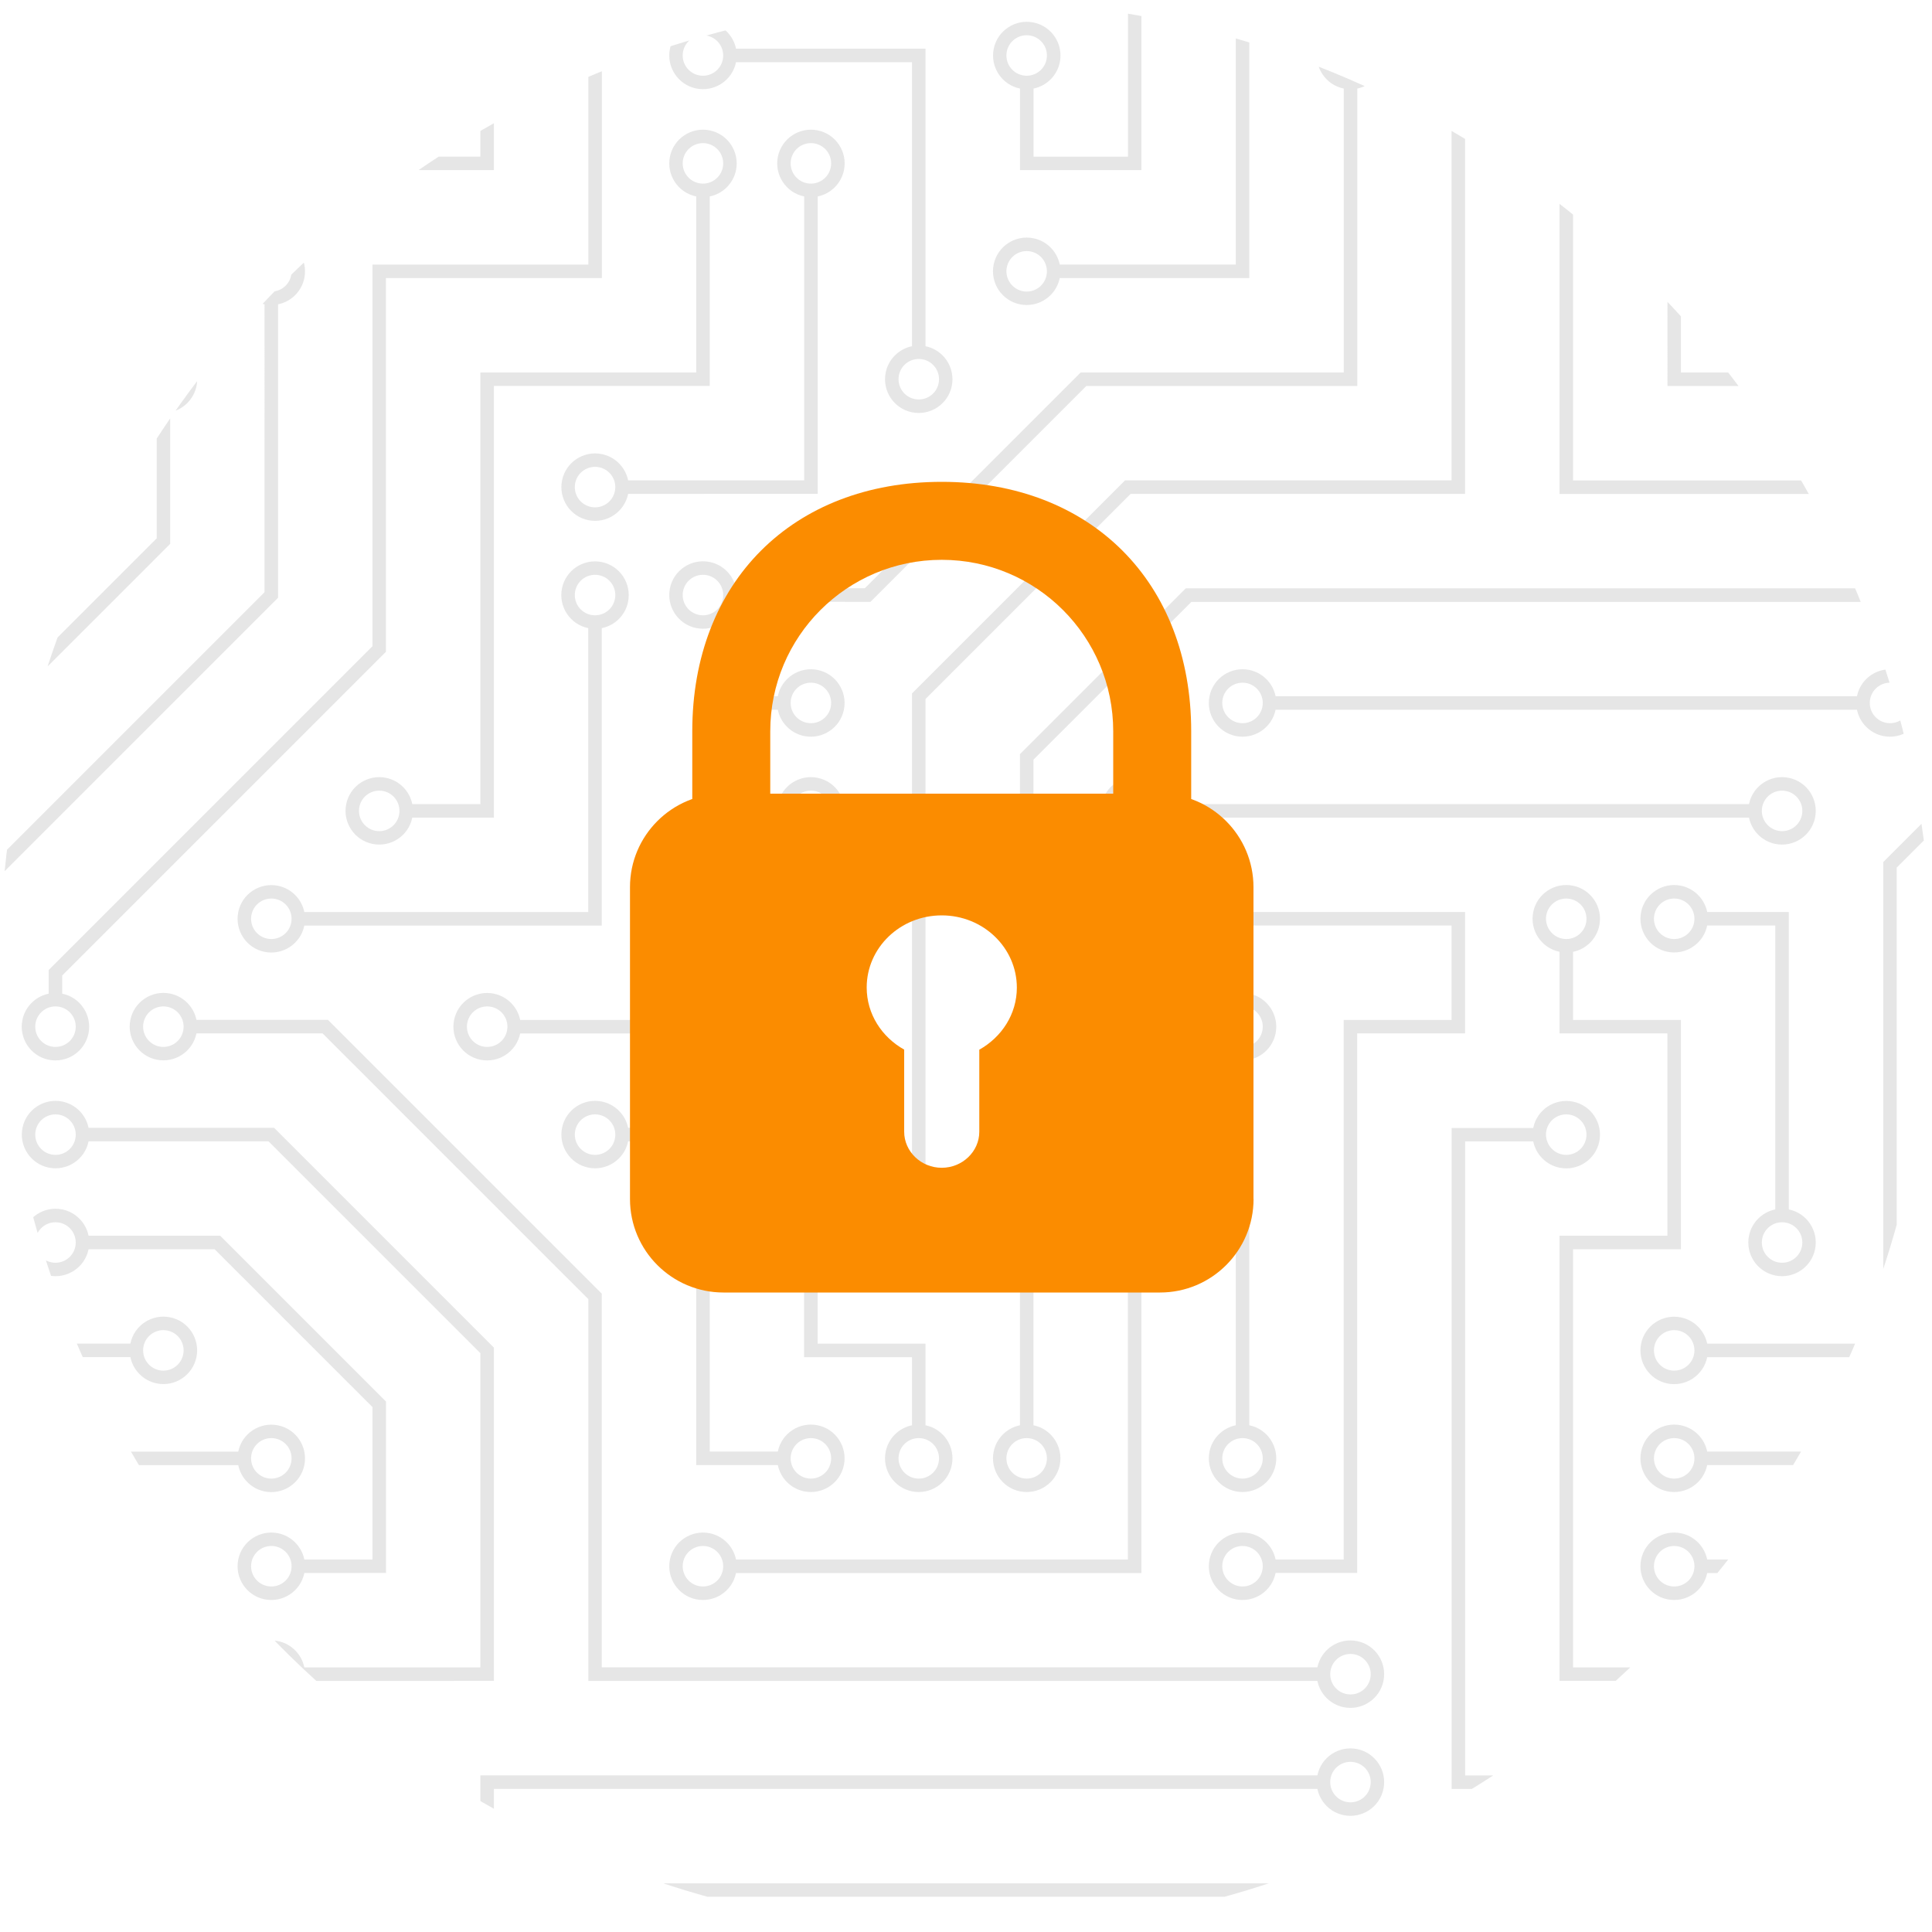 <?xml version="1.0" encoding="utf-8"?>
<!-- Generator: Adobe Illustrator 21.1.0, SVG Export Plug-In . SVG Version: 6.00 Build 0)  -->
<svg version="1.1" id="Layer_1" xmlns="http://www.w3.org/2000/svg" xmlns:xlink="http://www.w3.org/1999/xlink" x="0px" y="0px"
	 viewBox="0 0 2500 2500" style="enable-background:new 0 0 2500 2500;" xml:space="preserve">
<style type="text/css">
	.st0{clip-path:url(#SVGID_2_);fill-opacity:0.1;}
	.st1{fill:#FB8C00;}
</style>
<g>
	<g>
		<defs>
			<circle id="SVGID_1_" cx="1250" cy="1250" r="1250"/>
		</defs>
		<clipPath id="SVGID_2_">
			<use xlink:href="#SVGID_1_"  style="overflow:visible;"/>
		</clipPath>
		<path class="st0" d="M308.3,1878.4c4.8-23.6,27.9-38.8,51.5-34c23.6,4.8,38.8,27.9,34,51.5s-27.9,38.8-51.5,34
			c-17.1-3.5-30.5-16.9-34-34H-76.6v-17.5H308.3z M1704.7,2297.3c4.8-23.6,27.9-38.8,51.5-34c23.6,4.8,38.8,27.9,34,51.5
			c-4.8,23.6-27.9,38.8-51.5,34c-17.1-3.5-30.5-16.9-34-34H639.1v-17.5H1704.7z M2209.1,1895.8c-4.8,23.6-27.9,38.8-51.5,34
			c-23.6-4.8-38.8-27.9-34-51.5c4.8-23.6,27.9-38.8,51.5-34c17.1,3.5,30.5,16.9,34,34h367.4v17.5H2209.1z M2209.1,2035.5
			c-4.8,23.6-27.9,38.8-51.5,34c-23.6-4.8-38.8-27.9-34-51.5c4.8-23.6,27.9-38.8,51.5-34c17.1,3.5,30.5,16.9,34,34h367.4v17.5
			H2209.1z M2263.2,1040.5c4.8-23.6,27.9-38.8,51.5-34s38.8,27.9,34,51.5c-4.8,23.6-27.9,38.8-51.5,34c-17.1-3.5-30.5-16.9-34-34
			h-752.3c-4.8,23.6-27.9,38.8-51.5,34c-23.6-4.8-38.8-27.9-34-51.5c4.8-23.6,27.9-38.8,51.5-34c17.1,3.5,30.5,16.9,34,34H2263.2z
			 M29,621.6c4.8-23.6,27.9-38.8,51.5-34s38.8,27.9,34,51.5c-4.8,23.6-27.9,38.8-51.5,34c-17.1-3.5-30.5-16.9-34-34H-76.6v-17.5
			C-76.6,621.6,29,621.6,29,621.6z M1650.6,918.4c-4.8,23.6-27.9,38.8-51.5,34c-23.6-4.8-38.8-27.9-34-51.5
			c4.8-23.6,27.9-38.8,51.5-34c17.1,3.5,30.5,16.9,34,34h752.3c4.8-23.6,27.9-38.8,51.5-34s38.8,27.9,34,51.5
			c-4.8,23.6-27.9,38.8-51.5,34c-17.1-3.5-30.5-16.9-34-34H1650.6z M2175.1,29c23.6,4.8,38.8,27.9,34,51.5s-27.9,38.8-51.5,34
			c-23.6-4.8-38.8-27.9-34-51.5c3.5-17.1,16.9-30.5,34-34V-76.6h17.5V29z M1616.6,1844.3c23.6,4.8,38.8,27.9,34,51.5
			c-4.8,23.6-27.9,38.8-51.5,34c-23.6-4.8-38.8-27.9-34-51.5c3.5-17.1,16.9-30.5,34-34v-473c-23.6-4.8-38.8-27.9-34-51.5
			c4.8-23.6,27.9-38.8,51.5-34c23.6,4.8,38.8,27.9,34,51.5c-3.5,17.1-16.9,30.5-34,34V1844.3z M2035.5,114.6v507.1h541.1v17.5H2018
			V114.6c-23.6-4.8-38.8-27.9-34-51.5c4.8-23.6,27.9-38.8,51.5-34c23.6,4.8,38.8,27.9,34,51.5C2066,97.7,2052.6,111.1,2035.5,114.6z
			 M2175.1,254.2V482h401.5v17.5h-418.9V254.2c-23.6-4.8-38.8-27.9-34-51.5c4.8-23.6,27.9-38.8,51.5-34c23.6,4.8,38.8,27.9,34,51.5
			C2205.6,237.3,2192.2,250.7,2175.1,254.2z M1058,1092v646.7h139.6v105.6c23.6,4.8,38.8,27.9,34,51.5c-4.8,23.6-27.9,38.8-51.5,34
			c-23.6-4.8-38.8-27.9-34-51.5c3.5-17.1,16.9-30.5,34-34v-88.1h-139.6V1092c-23.6-4.8-38.8-27.9-34-51.5
			c4.8-23.6,27.9-38.8,51.5-34c23.6,4.8,38.8,27.9,34,51.5C1088.5,1075.1,1075.1,1088.5,1058,1092L1058,1092z M1006.5,900.9
			c4.8-23.6,27.9-38.8,51.5-34c23.6,4.8,38.8,27.9,34,51.5c-4.8,23.6-27.9,38.8-51.5,34c-17.1-3.5-30.5-16.9-34-34h-88.1v418.9
			H673.1c-4.8,23.6-27.9,38.8-51.5,34c-23.6-4.8-38.8-27.9-34-51.5c4.8-23.6,27.9-38.8,51.5-34c17.1,3.5,30.5,16.9,34,34h227.8
			V900.9C900.9,900.9,1006.5,900.9,1006.5,900.9z M952.4,2035.5c-4.8,23.6-27.9,38.8-51.5,34c-23.6-4.8-38.8-27.9-34-51.5
			s27.9-38.8,51.5-34c17.1,3.5,30.5,16.9,34,34h507.1v-646.7c-23.6-4.8-38.8-27.9-34-51.5c4.8-23.6,27.9-38.8,51.5-34
			c23.6,4.8,38.8,27.9,34,51.5c-3.5,17.1-16.9,30.5-34,34v664.2H952.4z M812.8,1476.9c-4.8,23.6-27.9,38.8-51.5,34
			c-23.6-4.8-38.8-27.9-34-51.5s27.9-38.8,51.5-34c17.1,3.5,30.5,16.9,34,34h105.6v418.9h88.1c4.8-23.6,27.9-38.8,51.5-34
			c23.6,4.8,38.8,27.9,34,51.5c-4.8,23.6-27.9,38.8-51.5,34c-17.1-3.5-30.5-16.9-34-34H900.9v-418.9H812.8z M499.4,2402.9
			c23.6,4.8,38.8,27.9,34,51.5c-4.8,23.6-27.9,38.8-51.5,34c-23.6-4.8-38.8-27.9-34-51.5c3.5-17.1,16.9-30.5,34-34v-88.1H359.8
			v261.8h-17.5v-279.3h157.1V2402.9z M1984,1459.5c4.8-23.6,27.9-38.8,51.5-34c23.6,4.8,38.8,27.9,34,51.5
			c-4.8,23.6-27.9,38.8-51.5,34c-17.1-3.5-30.5-16.9-34-34h-88.1v820.4h418.9v279.3h-17.5v-261.8h-418.9v-855.3H1984z
			 M2209.1,1197.6c-4.8,23.6-27.9,38.8-51.5,34c-23.6-4.8-38.8-27.9-34-51.5c4.8-23.6,27.9-38.8,51.5-34c17.1,3.5,30.5,16.9,34,34
			h105.6v384.9c23.6,4.8,38.8,27.9,34,51.5c-4.8,23.6-27.9,38.8-51.5,34c-23.6-4.8-38.8-27.9-34-51.5c3.5-17.1,16.9-30.5,34-34
			v-367.4H2209.1z M1650.6,2035.5c-4.8,23.6-27.9,38.8-51.5,34c-23.6-4.8-38.8-27.9-34-51.5c4.8-23.6,27.9-38.8,51.5-34
			c17.1,3.5,30.5,16.9,34,34h88.1v-698.2h139.6v-122.2h-367.4c-4.8,23.6-27.9,38.8-51.5,34c-23.6-4.8-38.8-27.9-34-51.5
			c4.8-23.6,27.9-38.8,51.5-34c17.1,3.5,30.5,16.9,34,34h384.9v157.1h-139.6v698.2H1650.6z M2402.9,202.7
			c4.8-23.6,27.9-38.8,51.5-34c23.6,4.8,38.8,27.9,34,51.5c-4.8,23.6-27.9,38.8-51.5,34c-17.1-3.5-30.5-16.9-34-34h-105.6V-76.6
			h17.5v279.3H2402.9L2402.9,202.7z M778.7,812.8v384.9H393.8c-4.8,23.6-27.9,38.8-51.5,34c-23.6-4.8-38.8-27.9-34-51.5
			c4.8-23.6,27.9-38.8,51.5-34c17.1,3.5,30.5,16.9,34,34h367.4V812.8c-23.6-4.8-38.8-27.9-34-51.5c4.8-23.6,27.9-38.8,51.5-34
			c23.6,4.8,38.8,27.9,34,51.5C809.3,795.9,795.9,809.3,778.7,812.8z M393.8,220.2c-4.8,23.6-27.9,38.8-51.5,34
			c-23.6-4.8-38.8-27.9-34-51.5c4.8-23.6,27.9-38.8,51.5-34c17.1,3.5,30.5,16.9,34,34h227.8V-76.6h17.5v296.7H393.8z M918.4,254.2
			v245.2H639.1V1058H533.5c-4.8,23.6-27.9,38.8-51.5,34c-23.6-4.8-38.8-27.9-34-51.5c4.8-23.6,27.9-38.8,51.5-34
			c17.1,3.5,30.5,16.9,34,34h88.1V482h279.3V254.2c-23.6-4.8-38.8-27.9-34-51.5s27.9-38.8,51.5-34c23.6,4.8,38.8,27.9,34,51.5
			C948.9,237.3,935.5,250.7,918.4,254.2z M812.8,639.1c-4.8,23.6-27.9,38.8-51.5,34c-23.6-4.8-38.8-27.9-34-51.5s27.9-38.8,51.5-34
			c17.1,3.5,30.5,16.9,34,34h227.8V254.2c-23.6-4.8-38.8-27.9-34-51.5s27.9-38.8,51.5-34c23.6,4.8,38.8,27.9,34,51.5
			c-3.5,17.1-16.9,30.5-34,34v384.9H812.8z M952.4,80.5c-4.8,23.6-27.9,38.8-51.5,34c-23.6-4.8-38.8-27.9-34-51.5s27.9-38.8,51.5-34
			c17.1,3.5,30.5,16.9,34,34h245.2V448c23.6,4.8,38.8,27.9,34,51.5c-4.8,23.6-27.9,38.8-51.5,34c-23.6-4.8-38.8-27.9-34-51.5
			c3.5-17.1,16.9-30.5,34-34V80.5H952.4z M1844.3,2436.9c4.8-23.6,27.9-38.8,51.5-34c23.6,4.8,38.8,27.9,34,51.5
			c-4.8,23.6-27.9,38.8-51.5,34c-17.1-3.5-30.5-16.9-34-34H778.7v122.2h-17.5v-139.6H1844.3z M2035.5,1231.7v88.1h139.6v296.7
			h-139.6v541.1h418.9v418.9h-17.5v-401.5H2018v-576h139.6v-261.8H2018v-105.6c-23.6-4.8-38.8-27.9-34-51.5
			c4.8-23.6,27.9-38.8,51.5-34c23.6,4.8,38.8,27.9,34,51.5C2066,1214.8,2052.6,1228.2,2035.5,1231.7z M393.8,80.5
			c-4.8,23.6-27.9,38.8-51.5,34s-38.8-27.9-34-51.5c4.8-23.6,27.9-38.8,51.5-34c17.1,3.5,30.5,16.9,34,34H482V-59.1H342.4v-17.5
			h157.1V80.5H393.8z M1371.3,359.8c-4.8,23.6-27.9,38.8-51.5,34c-23.6-4.8-38.8-27.9-34-51.5c4.8-23.6,27.9-38.8,51.5-34
			c17.1,3.5,30.5,16.9,34,34h227.8V-76.6h436.4v17.5h-418.9v418.9H1371.3z M952.4-59.1c-4.8,23.6-27.9,38.9-51.5,34
			s-38.9-27.9-34-51.5h18.1c-4.8,13.6,2.4,28.6,16,33.4s28.6-2.4,33.4-16c2-5.6,2-11.8,0-17.4h542.6v296.7h-157.1V114.6
			c-23.6-4.8-38.8-27.9-34-51.5c4.8-23.6,27.9-38.8,51.5-34c23.6,4.8,38.8,27.9,34,51.5c-3.5,17.1-16.9,30.5-34,34v88.1h122.2V-59.1
			C1459.5-59.1,952.4-59.1,952.4-59.1z M952.4,778.7c-4.8,23.6-27.9,38.8-51.5,34c-23.6-4.8-38.8-27.9-34-51.5
			c4.8-23.6,27.9-38.8,51.5-34c17.1,3.5,30.5,16.9,34,34h166.7L1398.4,482h340.4V114.6c-23.6-4.8-38.8-27.9-34-51.5
			c4.8-23.6,27.9-38.8,51.5-34c23.6,4.8,38.8,27.9,34,51.5c-3.5,17.1-16.9,30.5-34,34v384.9h-350.6l-279.3,279.3
			C1126.3,778.7,952.4,778.7,952.4,778.7z M1197.6,1565.1c23.6,4.8,38.8,27.9,34,51.5c-4.8,23.6-27.9,38.8-51.5,34
			c-23.6-4.8-38.8-27.9-34-51.5c3.5-17.1,16.9-30.5,34-34V897.3l275.7-275.7h422.5V114.6c-23.6-4.8-38.8-27.9-34-51.5
			c4.8-23.6,27.9-38.8,51.5-34c23.6,4.8,38.8,27.9,34,51.5c-3.5,17.1-16.9,30.5-34,34v524.5H1463l-265.4,265.4V1565.1z
			 M1337.3,1844.3c23.6,4.8,38.8,27.9,34,51.5c-4.8,23.6-27.9,38.8-51.5,34c-23.6-4.8-38.8-27.9-34-51.5c3.5-17.1,16.9-30.5,34-34
			V975.9l214.6-214.6h1008.1c3.5-17.1,16.9-30.5,34-34v18.1c-13.6,4.8-20.8,19.7-16,33.4c2.6,7.5,8.5,13.4,16,16v18.1
			c-17.1-3.5-30.5-16.9-34-34H1541.6L1337.3,983V1844.3z M80.5,1285.8c23.6,4.8,38.8,27.9,34,51.5c-4.8,23.6-27.9,38.8-51.5,34
			c-23.6-4.8-38.8-27.9-34-51.5c3.5-17.1,16.9-30.5,34-34v-30.6L482,836.2V342.4h279.3V-76.6h17.5v436.4H499.4v483.6L80.5,1262.3
			V1285.8z M359.8,393.8v379.7l-418.9,418.9v546.2h227.8c4.8-23.6,27.9-38.8,51.5-34c23.6,4.8,38.8,27.9,34,51.5
			c-4.8,23.6-27.9,38.8-51.5,34c-17.1-3.5-30.5-16.9-34-34H-76.6v-570.9l418.9-418.9V393.8c-23.6-4.8-38.8-27.9-34-51.5
			s27.9-38.8,51.5-34c23.6,4.8,38.8,27.9,34,51.5C390.3,377,376.9,390.3,359.8,393.8z M220.2,533.5v170.3l-296.7,296.7v-24.6
			l279.3-279.3V533.5c-23.6-4.8-38.8-27.9-34-51.5c4.8-23.6,27.9-38.8,51.5-34c23.6,4.8,38.8,27.9,34,51.5
			C250.7,516.6,237.3,530,220.2,533.5z M29,202.7c4.8-23.6,27.9-38.8,51.5-34c23.6,4.8,38.8,27.9,34,51.5
			c-4.8,23.6-27.9,38.8-51.5,34c-17.1-3.5-30.5-16.9-34-34H5.6l-82.1,82.1v-24.5l75-75.1H29z M2348.8,359.8
			c-4.8,23.6-27.9,38.8-51.5,34c-23.6-4.8-38.8-27.9-34-51.5c4.8-23.6,27.9-38.8,51.5-34c17.1,3.5,30.5,16.9,34,34h163.1l64.7-64.7
			v24.6l-57.5,57.5H2348.8z M2209.1,1756.2c-4.8,23.6-27.9,38.8-51.5,34c-23.6-4.8-38.8-27.9-34-51.5c4.8-23.6,27.9-38.8,51.5-34
			c17.1,3.5,30.5,16.9,34,34h227.8v-623.2l139.6-139.6v24.6l-122.2,122.2v633.5H2209.1z M393.8,2035.5c-4.8,23.6-27.9,38.8-51.5,34
			c-23.6-4.8-38.8-27.9-34-51.5s27.9-38.8,51.5-34c17.1,3.5,30.5,16.9,34,34H482v-197.2l-204.3-204.3H114.6
			c-4.8,23.6-27.9,38.8-51.5,34c-23.6-4.8-38.8-27.9-34-51.5c4.8-23.6,27.9-38.8,51.5-34c17.1,3.5,30.5,16.9,34,34h170.3
			l214.6,214.6v221.8C499.4,2035.5,393.8,2035.5,393.8,2035.5z M1704.7,2157.6c4.8-23.6,27.9-38.8,51.5-34
			c23.6,4.8,38.8,27.9,34,51.5c-4.8,23.6-27.9,38.8-51.5,34c-17.1-3.5-30.5-16.9-34-34H761.3v-494l-343.9-343.9H254.2
			c-4.8,23.6-27.9,38.8-51.5,34c-23.6-4.8-38.8-27.9-34-51.5c4.8-23.6,27.9-38.8,51.5-34c17.1,3.5,30.5,16.9,34,34h170.2
			l354.3,354.3v483.5H1704.7L1704.7,2157.6z M393.8,2175.1c-4.8,23.6-27.9,38.8-51.5,34s-38.8-27.9-34-51.5s27.9-38.8,51.5-34
			c17.1,3.5,30.5,16.9,34,34h227.8V1751l-274.1-274.1H114.6c-4.8,23.6-27.9,38.8-51.5,34c-23.6-4.8-38.8-27.9-34-51.5
			c4.8-23.6,27.9-38.8,51.5-34c17.1,3.5,30.5,16.9,34,34h240.1l284.4,284.4v431.2C639.1,2175.1,393.8,2175.1,393.8,2175.1z
			 M220.2,270.8v14.1L5.6,499.4h-82.1V482h75l204.3-204.3V-76.6h17.5V270.8z M-59.1,2542.5c17.1,3.5,30.5,16.9,34,34h-18.1
			c-4.8-13.6-19.8-20.8-33.4-16c0,0,0,0,0,0v-402.9H80.5v418.9H63.1v-401.5H-59.1V2542.5z M220.2,2026.7v549.8h-17.5v-541.1H-76.6
			V2018h296.7V2026.7z M71.8,80.5H-76.6V63.1H63.1V-76.6h17.5V80.5H71.8z M2454.4,63.1h122.2v17.5h-139.6V-76.6h17.5V63.1z
			 M2175.1,2445.7v130.9h-17.5v-122.2h-122.2v122.2H2018v-139.6h157.1V2445.7z M-76.6,727.2c23.7-4.7,46.8,10.7,51.5,34.4
			c0.5,2.7,0.8,5.5,0.8,8.3c0,24.1-19.5,43.6-43.6,43.6c-2.9,0-5.9-0.3-8.7-0.9v-18.1c13.6,4.8,28.6-2.4,33.4-16s-2.4-28.6-16-33.4
			c-5.6-2-11.8-2-17.4,0V727.2z M621.6,2297.3h17.5v279.3h-17.5V2297.3z M952.4,2576.6h-18.1c-4.8-13.6-19.7-20.8-33.4-16
			c-7.5,2.6-13.4,8.5-16,16h-18.1c4.8-23.6,27.8-38.9,51.4-34.1C935.5,2546,948.9,2559.4,952.4,2576.6z M-25.1-76.6
			c4.7,23.7-10.7,46.8-34.5,51.5c-5.6,1.1-11.4,1.1-17,0v-18.1c13.6,4.8,28.6-2.3,33.4-15.9c2-5.7,2-11.8,0-17.5H-25.1z
			 M2542.5-76.6h18.1c-4.8,13.6,2.3,28.6,15.9,33.4c0,0,0,0,0,0v18.1C2552.9-29.9,2537.7-52.9,2542.5-76.6
			C2542.5-76.6,2542.5-76.6,2542.5-76.6z M2576.6,2542.5v18.1c-7.5,2.6-13.3,8.5-16,16h-18.1C2546,2559.4,2559.4,2546,2576.6,2542.5
			z M770,796.2c14.5,0,26.2-11.7,26.2-26.2c0-14.5-11.7-26.2-26.2-26.2c-14.5,0-26.2,11.7-26.2,26.2
			C743.8,784.5,755.5,796.2,770,796.2z M770,656.5c14.5,0,26.2-11.7,26.2-26.2c0-14.5-11.7-26.2-26.2-26.2
			c-14.5,0-26.2,11.7-26.2,26.2C743.8,644.8,755.5,656.5,770,656.5z M909.6,796.2c14.5,0,26.2-11.7,26.2-26.2
			c0-14.5-11.7-26.2-26.2-26.2c-14.5,0-26.2,11.7-26.2,26.2C883.4,784.5,895.2,796.2,909.6,796.2z M1049.3,935.8
			c14.5,0,26.2-11.7,26.2-26.2c0-14.5-11.7-26.2-26.2-26.2c-14.5,0-26.2,11.7-26.2,26.2C1023.1,924.1,1034.8,935.8,1049.3,935.8z
			 M1049.3,1075.5c14.5,0,26.2-11.7,26.2-26.2c0-14.5-11.7-26.2-26.2-26.2c-14.5,0-26.2,11.7-26.2,26.2
			C1023.1,1063.7,1034.8,1075.5,1049.3,1075.5z M630.4,1354.7c14.5,0,26.2-11.7,26.2-26.2s-11.7-26.2-26.2-26.2
			c-14.5,0-26.2,11.7-26.2,26.2S615.9,1354.7,630.4,1354.7z M770,1494.4c14.5,0,26.2-11.7,26.2-26.2c0-14.5-11.7-26.2-26.2-26.2
			c-14.5,0-26.2,11.7-26.2,26.2C743.8,1482.6,755.5,1494.4,770,1494.4z M1049.3,1913.3c14.5,0,26.2-11.7,26.2-26.2
			s-11.7-26.2-26.2-26.2c-14.5,0-26.2,11.7-26.2,26.2S1034.8,1913.3,1049.3,1913.3z M909.6,2052.9c14.5,0,26.2-11.7,26.2-26.2
			s-11.7-26.2-26.2-26.2c-14.5,0-26.2,11.7-26.2,26.2S895.2,2052.9,909.6,2052.9z M1188.9,1913.3c14.5,0,26.2-11.7,26.2-26.2
			s-11.7-26.2-26.2-26.2c-14.5,0-26.2,11.7-26.2,26.2S1174.4,1913.3,1188.9,1913.3z M1188.9,1634c14.5,0,26.2-11.7,26.2-26.2
			s-11.7-26.2-26.2-26.2c-14.5,0-26.2,11.7-26.2,26.2S1174.4,1634,1188.9,1634z M1328.5,1913.3c14.5,0,26.2-11.7,26.2-26.2
			s-11.7-26.2-26.2-26.2s-26.2,11.7-26.2,26.2S1314.1,1913.3,1328.5,1913.3z M1607.8,2052.9c14.5,0,26.2-11.7,26.2-26.2
			s-11.7-26.2-26.2-26.2s-26.2,11.7-26.2,26.2S1593.4,2052.9,1607.8,2052.9z M1607.8,1913.3c14.5,0,26.2-11.7,26.2-26.2
			s-11.7-26.2-26.2-26.2s-26.2,11.7-26.2,26.2S1593.4,1913.3,1607.8,1913.3z M1468.2,1354.7c14.5,0,26.2-11.7,26.2-26.2
			s-11.7-26.2-26.2-26.2c-14.5,0-26.2,11.7-26.2,26.2S1453.7,1354.7,1468.2,1354.7z M1607.8,1354.7c14.5,0,26.2-11.7,26.2-26.2
			s-11.7-26.2-26.2-26.2s-26.2,11.7-26.2,26.2S1593.4,1354.7,1607.8,1354.7z M1747.5,2192.6c14.5,0,26.2-11.7,26.2-26.2
			c0-14.5-11.7-26.2-26.2-26.2s-26.2,11.7-26.2,26.2C1721.3,2180.8,1733,2192.6,1747.5,2192.6z M1747.5,2332.2
			c14.5,0,26.2-11.7,26.2-26.2c0-14.5-11.7-26.2-26.2-26.2s-26.2,11.7-26.2,26.2C1721.3,2320.5,1733,2332.2,1747.5,2332.2z
			 M1887.1,2471.8c14.5,0,26.2-11.7,26.2-26.2c0-14.5-11.7-26.2-26.2-26.2l0,0c-14.5,0-26.2,11.7-26.2,26.2
			C1860.9,2460.1,1872.6,2471.8,1887.1,2471.8z M2026.7,1215.1c14.5,0,26.2-11.7,26.2-26.2c0-14.5-11.7-26.2-26.2-26.2
			s-26.2,11.7-26.2,26.2C2000.6,1203.4,2012.3,1215.1,2026.7,1215.1z M2026.7,1494.4c14.5,0,26.2-11.7,26.2-26.2
			c0-14.5-11.7-26.2-26.2-26.2s-26.2,11.7-26.2,26.2C2000.6,1482.6,2012.3,1494.4,2026.7,1494.4z M2166.4,1215.1
			c14.5,0,26.2-11.7,26.2-26.2c0-14.5-11.7-26.2-26.2-26.2c-14.5,0-26.2,11.7-26.2,26.2C2140.2,1203.4,2151.9,1215.1,2166.4,1215.1z
			 M2306,1075.5c14.5,0,26.2-11.7,26.2-26.2c0-14.5-11.7-26.2-26.2-26.2c-14.5,0-26.2,11.7-26.2,26.2
			C2279.8,1063.7,2291.6,1075.5,2306,1075.5z M1468.2,1075.5c14.5,0,26.2-11.7,26.2-26.2c0-14.5-11.7-26.2-26.2-26.2
			c-14.5,0-26.2,11.7-26.2,26.2C1442,1063.7,1453.7,1075.5,1468.2,1075.5z M1468.2,1215.1c14.5,0,26.2-11.7,26.2-26.2
			c0-14.5-11.7-26.2-26.2-26.2c-14.5,0-26.2,11.7-26.2,26.2C1442,1203.4,1453.7,1215.1,1468.2,1215.1z M1607.8,935.8
			c14.5,0,26.2-11.7,26.2-26.2c0-14.5-11.7-26.2-26.2-26.2s-26.2,11.7-26.2,26.2C1581.6,924.1,1593.4,935.8,1607.8,935.8z
			 M2445.7,935.8c14.5,0,26.2-11.7,26.2-26.2c0-14.5-11.7-26.2-26.2-26.2c-14.5,0-26.2,11.7-26.2,26.2
			C2419.5,924.1,2431.2,935.8,2445.7,935.8z M2306,377.3c14.5,0,26.2-11.7,26.2-26.2c0-14.5-11.7-26.2-26.2-26.2
			c-14.5,0-26.2,11.7-26.2,26.2C2279.8,365.5,2291.6,377.3,2306,377.3z M2445.7,237.6c14.5,0,26.2-11.7,26.2-26.2
			c0-14.5-11.7-26.2-26.2-26.2c-14.5,0-26.2,11.7-26.2,26.2C2419.5,225.9,2431.2,237.6,2445.7,237.6z M2166.4,237.6
			c14.5,0,26.2-11.7,26.2-26.2c0-14.5-11.7-26.2-26.2-26.2c-14.5,0-26.2,11.7-26.2,26.2C2140.2,225.9,2151.9,237.6,2166.4,237.6z
			 M2166.4,98c14.5,0,26.2-11.7,26.2-26.2s-11.7-26.2-26.2-26.2c-14.5,0-26.2,11.7-26.2,26.2S2151.9,98,2166.4,98z M2026.7,98
			c14.5,0,26.2-11.7,26.2-26.2s-11.7-26.2-26.2-26.2s-26.2,11.7-26.2,26.2S2012.3,98,2026.7,98z M1887.1,98
			c14.5,0,26.2-11.7,26.2-26.2s-11.7-26.2-26.2-26.2l0,0c-14.5,0-26.2,11.7-26.2,26.2S1872.6,98,1887.1,98z M1747.5,98
			c14.5,0,26.2-11.7,26.2-26.2s-11.7-26.2-26.2-26.2s-26.2,11.7-26.2,26.2S1733,98,1747.5,98z M351.1,237.6
			c14.5,0,26.2-11.7,26.2-26.2c0-14.5-11.7-26.2-26.2-26.2c-14.5,0-26.2,11.7-26.2,26.2C324.9,225.9,336.6,237.6,351.1,237.6z
			 M71.8,237.6c14.5,0,26.2-11.7,26.2-26.2c0-14.5-11.7-26.2-26.2-26.2S45.6,197,45.6,211.4C45.6,225.9,57.3,237.6,71.8,237.6z
			 M351.1,377.3c14.5,0,26.2-11.7,26.2-26.2c0-14.5-11.7-26.2-26.2-26.2c-14.5,0-26.2,11.7-26.2,26.2
			C324.9,365.5,336.6,377.3,351.1,377.3z M211.4,516.9c14.5,0,26.2-11.7,26.2-26.2s-11.7-26.2-26.2-26.2
			c-14.5,0-26.2,11.7-26.2,26.2S197,516.9,211.4,516.9z M351.1,98c14.5,0,26.2-11.7,26.2-26.2s-11.7-26.2-26.2-26.2
			c-14.5,0-26.2,11.7-26.2,26.2S336.6,98,351.1,98z M351.1,2192.6c14.5,0,26.2-11.7,26.2-26.2c0-14.5-11.7-26.2-26.2-26.2
			c-14.5,0-26.2,11.7-26.2,26.2C324.9,2180.8,336.6,2192.6,351.1,2192.6z M490.7,2471.8c14.5,0,26.2-11.7,26.2-26.2
			c0-14.5-11.7-26.2-26.2-26.2s-26.2,11.7-26.2,26.2C464.5,2460.1,476.3,2471.8,490.7,2471.8z M351.1,1913.3
			c14.5,0,26.2-11.7,26.2-26.2s-11.7-26.2-26.2-26.2c-14.5,0-26.2,11.7-26.2,26.2S336.6,1913.3,351.1,1913.3z M351.1,2052.9
			c14.5,0,26.2-11.7,26.2-26.2s-11.7-26.2-26.2-26.2c-14.5,0-26.2,11.7-26.2,26.2S336.6,2052.9,351.1,2052.9z M211.4,1773.6
			c14.5,0,26.2-11.7,26.2-26.2s-11.7-26.2-26.2-26.2c-14.5,0-26.2,11.7-26.2,26.2S197,1773.6,211.4,1773.6z M909.6,237.6
			c14.5,0,26.2-11.7,26.2-26.2c0-14.5-11.7-26.2-26.2-26.2c-14.5,0-26.2,11.7-26.2,26.2C883.4,225.9,895.2,237.6,909.6,237.6z
			 M1049.3,237.6c14.5,0,26.2-11.7,26.2-26.2c0-14.5-11.7-26.2-26.2-26.2c-14.5,0-26.2,11.7-26.2,26.2
			C1023.1,225.9,1034.8,237.6,1049.3,237.6z M909.6,98c14.5,0,26.2-11.7,26.2-26.2s-11.7-26.2-26.2-26.2
			c-14.5,0-26.2,11.7-26.2,26.2S895.2,98,909.6,98z M1188.9,516.9c14.5,0,26.2-11.7,26.2-26.2s-11.7-26.2-26.2-26.2
			c-14.5,0-26.2,11.7-26.2,26.2S1174.4,516.9,1188.9,516.9z M1328.5,377.3c14.5,0,26.2-11.7,26.2-26.2c0-14.5-11.7-26.2-26.2-26.2
			s-26.2,11.7-26.2,26.2C1302.4,365.5,1314.1,377.3,1328.5,377.3z M1328.5,98c14.5,0,26.2-11.7,26.2-26.2s-11.7-26.2-26.2-26.2
			s-26.2,11.7-26.2,26.2S1314.1,98,1328.5,98z M2306,1634c14.5,0,26.2-11.7,26.2-26.2s-11.7-26.2-26.2-26.2
			c-14.5,0-26.2,11.7-26.2,26.2S2291.6,1634,2306,1634z M2166.4,1773.6c14.5,0,26.2-11.7,26.2-26.2s-11.7-26.2-26.2-26.2
			c-14.5,0-26.2,11.7-26.2,26.2S2151.9,1773.6,2166.4,1773.6z M2166.4,1913.3c14.5,0,26.2-11.7,26.2-26.2s-11.7-26.2-26.2-26.2
			c-14.5,0-26.2,11.7-26.2,26.2S2151.9,1913.3,2166.4,1913.3z M2166.4,2052.9c14.5,0,26.2-11.7,26.2-26.2s-11.7-26.2-26.2-26.2
			c-14.5,0-26.2,11.7-26.2,26.2S2151.9,2052.9,2166.4,2052.9z M71.8,1494.4c14.5,0,26.2-11.7,26.2-26.2c0-14.5-11.7-26.2-26.2-26.2
			s-26.2,11.7-26.2,26.2C45.6,1482.6,57.3,1494.4,71.8,1494.4z M71.8,1634c14.5,0,26.2-11.7,26.2-26.2s-11.7-26.2-26.2-26.2
			s-26.2,11.7-26.2,26.2S57.3,1634,71.8,1634z M71.8,1354.7c14.5,0,26.2-11.7,26.2-26.2s-11.7-26.2-26.2-26.2s-26.2,11.7-26.2,26.2
			S57.3,1354.7,71.8,1354.7z M211.4,1354.7c14.5,0,26.2-11.7,26.2-26.2s-11.7-26.2-26.2-26.2c-14.5,0-26.2,11.7-26.2,26.2
			S197,1354.7,211.4,1354.7z M71.8,656.5c14.5,0,26.2-11.7,26.2-26.2c0-14.5-11.7-26.2-26.2-26.2s-26.2,11.7-26.2,26.2
			C45.6,644.8,57.3,656.5,71.8,656.5z M351.1,1215.1c14.5,0,26.2-11.7,26.2-26.2c0-14.5-11.7-26.2-26.2-26.2
			c-14.5,0-26.2,11.7-26.2,26.2C324.9,1203.4,336.6,1215.1,351.1,1215.1z M490.7,1075.5c14.5,0,26.2-11.7,26.2-26.2
			c0-14.5-11.7-26.2-26.2-26.2s-26.2,11.7-26.2,26.2C464.5,1063.7,476.3,1075.5,490.7,1075.5z"/>
	</g>
</g>
<g>
	<g>
		<path class="st1" d="M1218.6,1184.5c-53.7,0-97.1,41.8-97.1,93.3c0,34.5,19.6,64.2,48.5,80.4v106.2c0,25.7,21.9,46.7,48.6,46.7
			s48.6-21,48.6-46.6v-106.2c28.9-16.2,48.6-45.9,48.6-80.4C1315.7,1226.3,1272.3,1184.5,1218.6,1184.5z M1622.1,1551.5
			c0,66.8-54.2,121-121,121H936.2c-66.8,0-121-54.2-121-121V1148c0-66.8,54.2-121,121-121H1501c66.8,0,121,54.2,121,121V1551.5z
			 M1218.6,623.5c193.1,0,322.8,129.7,322.8,322.8h-100.9c0-122.6-99.3-221.9-221.9-221.9s-221.9,99.3-221.9,221.9H895.8
			C895.8,753.2,1025.5,623.5,1218.6,623.5z M996.7,946.3v87.7H895.8v-87.7H996.7z M1440.5,946.3h100.9l0,87.7h-100.9V946.3z"/>
	</g>
</g>
</svg>
